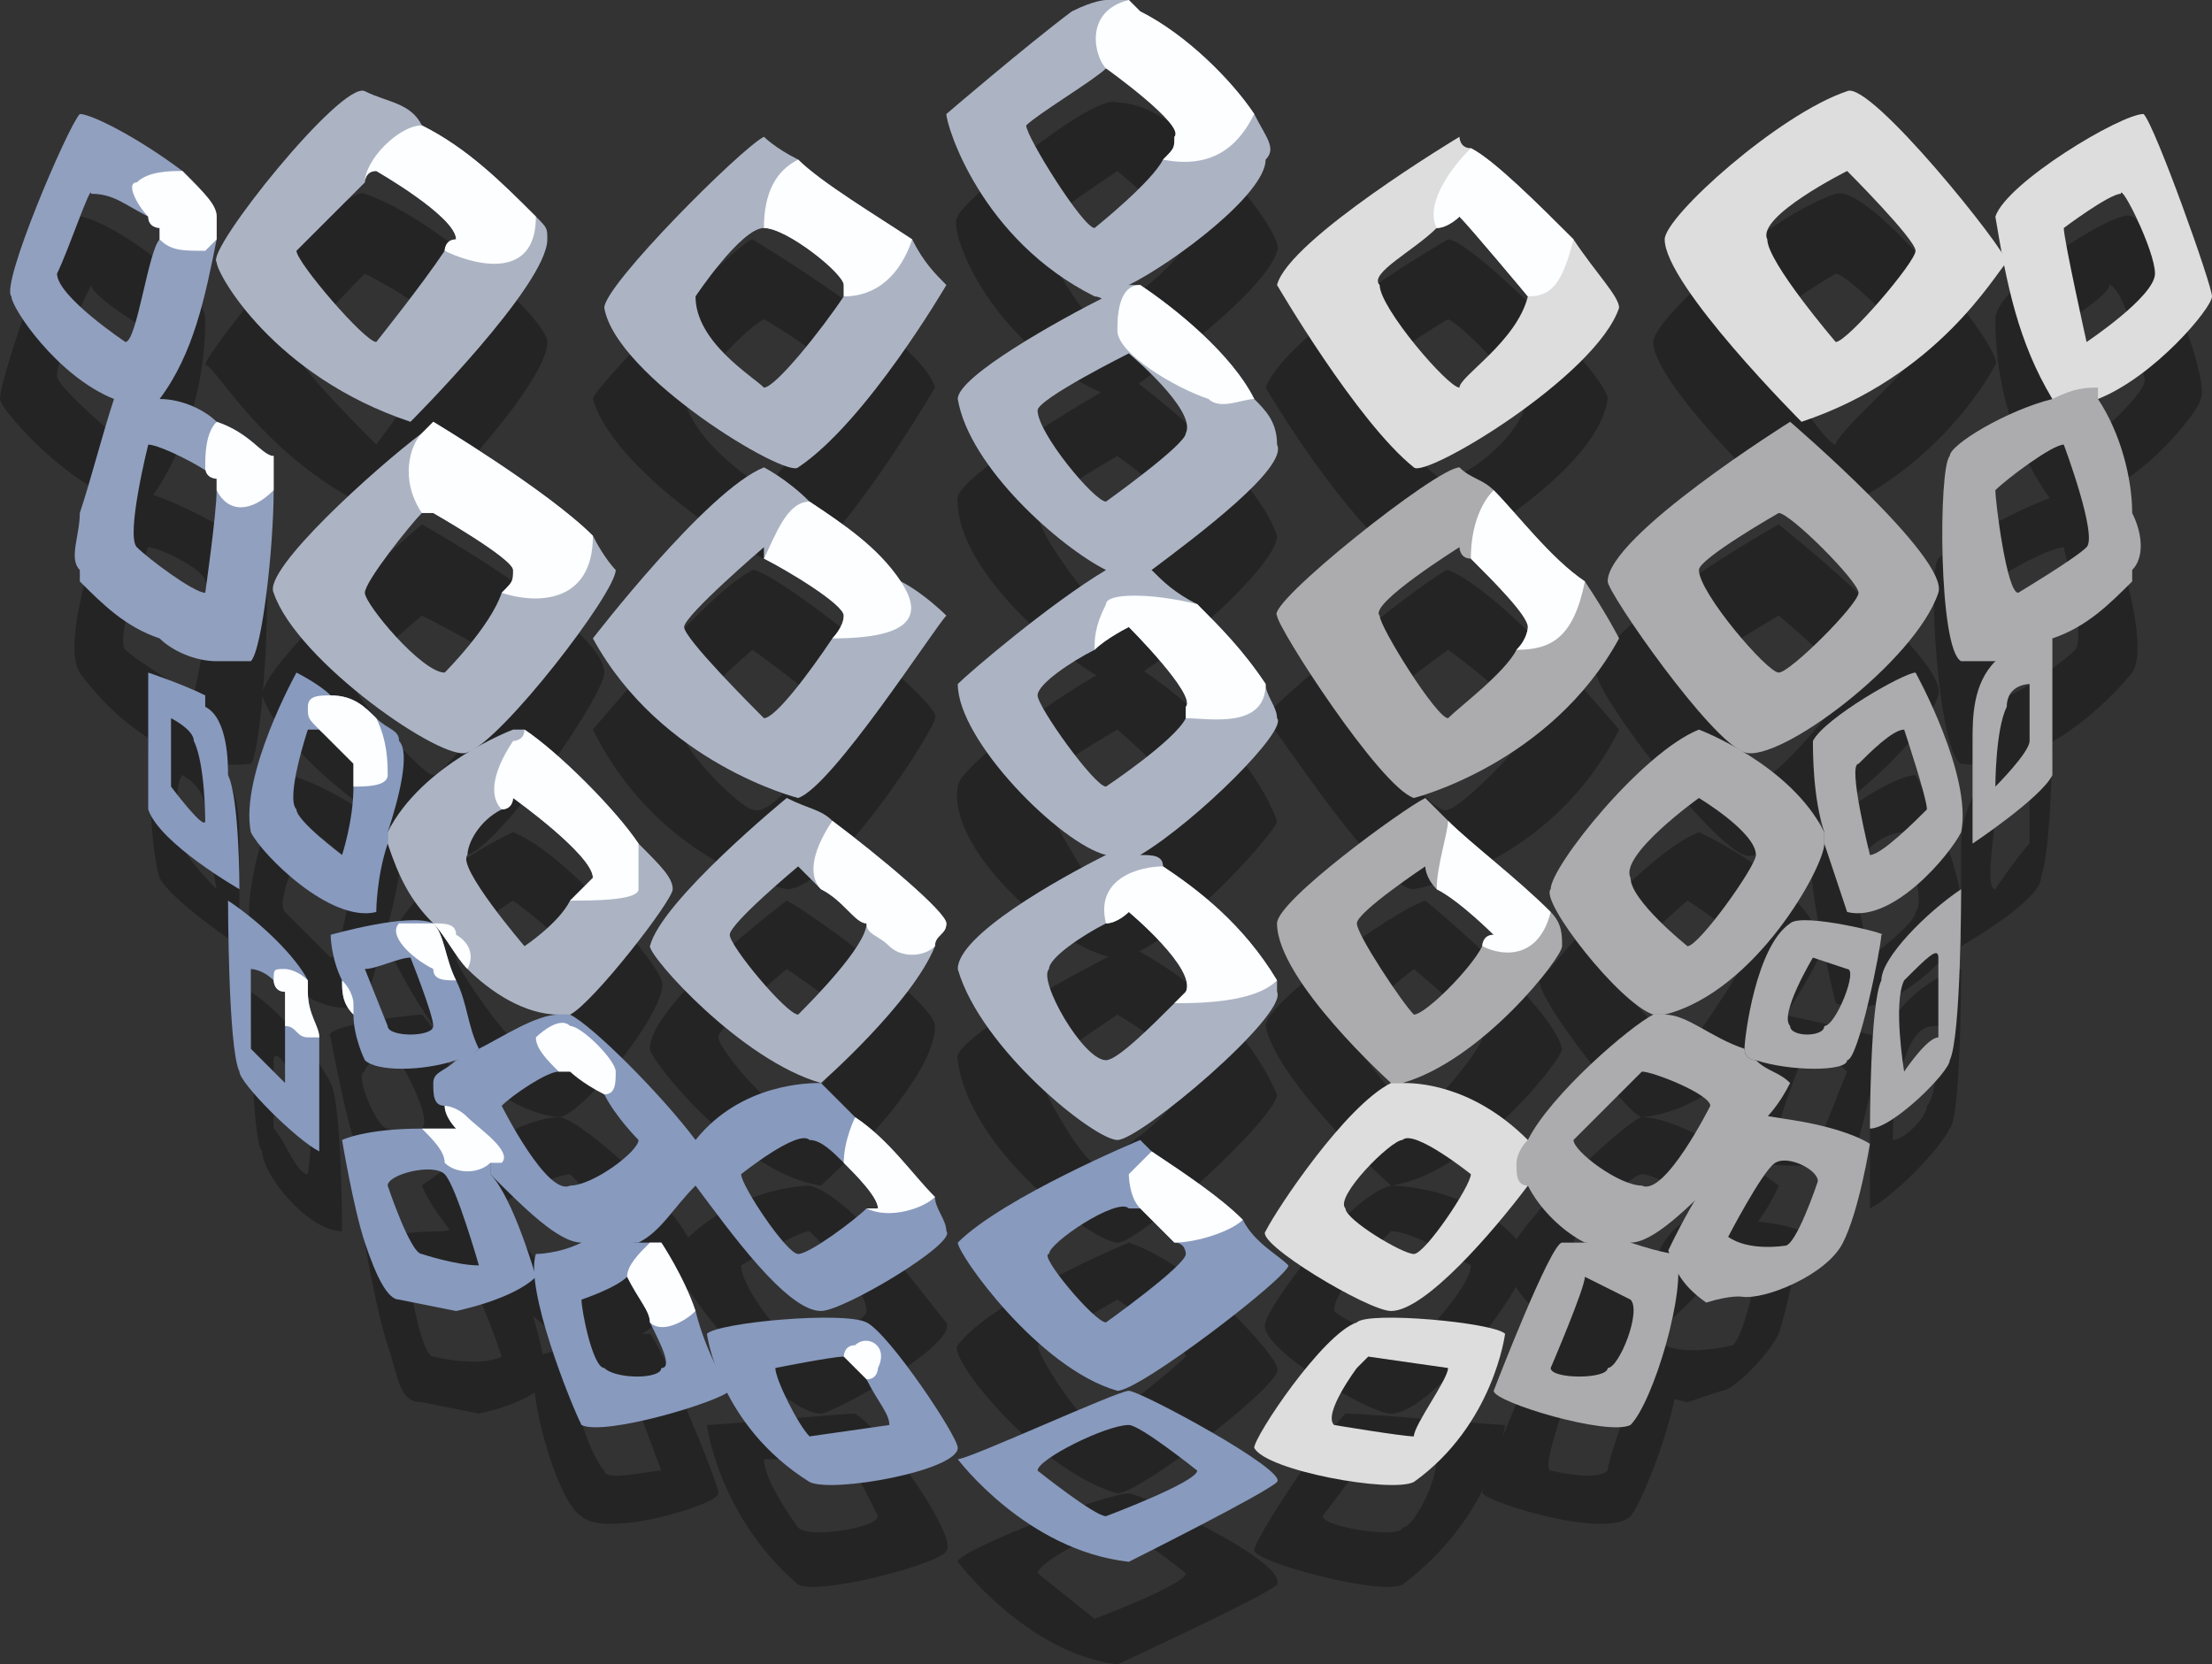 <?xml version="1.0" encoding="UTF-8" standalone="no"?>
<svg
   width="194"
   height="146"
   viewBox="0 0 194 146"
   version="1.1"
   id="svg217"
   sodipodi:docname="cb-layer-1192.svg"
   xmlns:inkscape="http://www.inkscape.org/namespaces/inkscape"
   xmlns:sodipodi="http://sodipodi.sourceforge.net/DTD/sodipodi-0.dtd"
   xmlns="http://www.w3.org/2000/svg"
   xmlns:svg="http://www.w3.org/2000/svg">
  <rect x="0" y="0" width="194" height="146" fill="#333333" stroke="none"/>
  <sodipodi:namedview
     id="namedview219"
     pagecolor="#ffffff"
     bordercolor="#666666"
     borderopacity="1.0"
     inkscape:pageshadow="2"
     inkscape:pageopacity="0.0"
     inkscape:pagecheckerboard="0" />
  <defs
     id="defs2" />
  <g
     transform="translate(-1,-1)"
     id="id-100000">
    <g
       transform="translate(0,9)"
       fill="#000000"
       opacity="0.299"
       id="id-100001"
       fill-rule="nonzero">
      <path
         d="m 49,113 c 0,0 -1,-7 -3,-9 -1,-3 -3,-5 -6,-4 -5,0 -7,1 -7,1 0,0 1,6 2,9 1,3 1,5 3,5 0,0 5,1 5,1 0,0 5,-1 6,-3 z m -12,-8 c 0,-1 4,-2 5,-1 1,1 3,7 3,7 -2,1 -6,0 -6,0 -1,0 -2,-6 -2,-6 z"
         id="id-100002" />
      <path
         d="m 30,87 c -1,-2 -4,-6 -7,-8 0,0 0,13 1,14 0,2 4,7 7,7 0,0 0,-11 -1,-13 z m -2,8 c -1,0 -2,-3 -3,-4 0,0 0,-6 0,-6 0,-1 1,0 2,2 2,2 1,8 1,8 z"
         id="path5" />
      <path
         d="m 22,66 c 0,-2 0,-5 -2,-7 -2,-2 -6,-3 -6,-3 0,0 0,10 1,13 1,2 7,6 7,6 0,0 0,-7 0,-9 z m -2,4 c 0,0 -3,-3 -3,-4 0,0 -1,-5 0,-6 0,0 2,1 2,3 0,2 1,7 1,7 z"
         id="path7" />
      <path
         d="M 67,13 C 66,13 53,26 53,27 55,34 70,43 71,42 76,38 83,26 83,26 82,22 67,13 67,13 Z m 8,13 c -1,2 -7,9 -7,9 -1,-1 -6,-4 -7,-8 0,0 5,-6 7,-7 0,0 7,4 7,6 z"
         id="path9" />
      <path
         d="M 67,42 C 63,44 53,56 53,56 59,68 70,70 70,70 74,70 83,56 83,55 84,54 69,42 67,42 Z m 0,21 c -1,0 -7,-6 -6,-7 0,-2 6,-7 6,-7 0,0 7,5 7,6 0,1 -5,9 -7,8 z"
         id="path11" />
      <path
         d="m 70,71 c 0,0 -12,9 -12,13 0,1 8,11 15,12 0,0 10,-9 10,-14 C 83,80 72,72 70,71 Z m 1,19 c -2,0 -7,-6 -7,-7 0,-1 6,-6 6,-6 0,0 6,4 6,5 0,1 -4,7 -5,8 z"
         id="path13" />
      <path
         d="m 84,108 c -1,-1 -8,-11 -12,-12 0,0 -7,0 -12,6 -1,1 9,14 13,14 1,0 12,-6 11,-8 z m -7,-1 c 0,1 -5,3 -6,3 -1,0 -5,-5 -5,-7 0,0 5,-3 6,-3 1,1 5,5 5,7 z"
         id="path15" />
      <path
         d="m 76,116 c -1,0 -12,1 -13,1 0,0 1,8 8,14 2,1 13,-2 13,-3 1,-1 -5,-10 -8,-12 z m -5,10 c 0,0 -3,-4 -3,-6 0,0 7,0 7,0 1,1 0,0 1,1 0,0 2,4 2,4 0,1 -6,2 -7,1 z"
         id="path17" />
      <path
         d="m 7,11 c -1,0 -6,14 -6,16 0,1 8,10 13,9 0,0 5,-6 5,-16 C 19,17 9,10 7,11 Z m 5,20 c 0,0 -6,-5 -6,-6 0,-2 3,-8 3,-8 0,1 5,4 5,4 0,1 -2,9 -2,10 z"
         id="path19" />
      <path
         d="m 24,41 c 0,-1 -10,-7 -13,-6 0,0 -5,13 -3,16 0,0 6,9 15,8 1,-1 2,-17 1,-18 z m -6,12 c 0,0 -5,-3 -6,-4 -1,-1 2,-9 2,-9 1,0 5,2 5,3 1,1 -1,10 -1,10 z"
         id="path21" />
      <path
         d="m 36,66 c -1,-2 -8,-6 -10,-6 0,0 -4,9 -3,14 0,2 6,8 10,6 0,0 4,-12 3,-14 z m -6,10 c 0,0 -3,-3 -4,-4 -1,-1 2,-7 2,-7 1,0 3,2 4,3 0,0 -1,8 -2,8 z"
         id="path23" />
      <path
         d="M 33,9 C 31,8 19,23 19,24 20,24 25,34 37,38 37,38 49,26 49,22 49,20 39,11 33,9 Z m 7,13 c 0,1 -6,9 -6,9 -1,-1 -7,-7 -7,-8 0,-1 6,-7 6,-7 0,0 8,4 7,6 z"
         id="path25" />
      <path
         d="M 38,38 C 38,38 24,50 24,53 26,59 39,68 42,67 45,66 54,53 54,51 54,47 38,38 38,38 Z m 1,22 c -1,0 -7,-7 -7,-8 0,-1 6,-6 6,-6 0,0 8,4 8,5 0,1 -6,9 -7,9 z"
         id="path27" />
      <path
         d="m 59,78 c 0,-1 -8,-11 -13,-13 0,0 -9,4 -11,10 0,0 6,14 15,15 2,0 10,-10 9,-12 z m -7,0 c -1,2 -5,6 -5,6 -1,0 -6,-7 -6,-8 0,-2 5,-5 5,-5 0,0 7,5 6,7 z"
         id="path29" />
      <path
         d="m 38,81 c -1,0 -9,1 -8,2 0,0 2,11 3,11 1,0 7,1 9,-1 0,0 -1,-9 -4,-12 z m -3,10 c -1,0 -3,-5 -2,-5 0,-1 3,-2 3,-1 0,0 3,5 2,6 0,1 -3,0 -3,0 z"
         id="path31" />
      <path
         d="m 50,90 c -4,0 -12,6 -12,6 2,5 13,15 15,15 4,-1 9,-5 9,-8 1,-3 -10,-13 -12,-13 z m 1,15 c -2,0 -6,-7 -6,-7 0,-1 5,-3 6,-3 0,0 5,5 6,6 0,1 -4,3 -6,4 z"
         id="path33" />
      <path
         d="m 58,109 c -4,0 -10,2 -10,2 -1,3 2,13 4,14 2,2 12,-1 12,-2 0,-1 -5,-13 -6,-14 z m 1,12 c -1,0 -5,1 -5,0 -1,-1 -3,-6 -2,-7 0,0 4,-1 4,-1 0,0 3,8 3,8 z"
         id="path35" />
      <path
         d="m 149,115 c 0,0 3,-1 3,-1 1,0 4,-3 5,-5 1,-3 2,-9 2,-9 0,0 -2,-1 -7,-1 -3,-1 -5,1 -6,4 -2,2 -3,9 -3,9 1,2 6,3 6,3 z m -2,-5 c 0,0 2,-7 3,-7 1,-1 5,0 5,1 0,0 -1,5 -2,6 0,0 -4,1 -6,0 z"
         id="path37" />
      <path
         d="m 165,98 c 2,-1 6,-5 7,-7 1,-1 1,-14 1,-14 -4,1 -7,5 -8,8 0,2 0,13 0,13 z m 3,-13 c 1,-3 2,-3 3,-3 0,1 0,6 -1,7 0,1 -2,3 -3,3 0,0 0,-5 1,-7 z"
         id="path39" />
      <path
         d="m 173,75 c 0,0 7,-4 7,-6 1,-3 1,-13 1,-13 0,0 -3,1 -5,3 -2,2 -3,5 -3,7 0,2 0,9 0,9 z m 3,-12 c 0,-2 3,-3 3,-3 0,1 0,6 0,6 -1,1 -3,4 -3,4 -1,0 0,-5 0,-7 z"
         id="path41" />
      <path
         d="m 112,26 c 0,0 7,12 13,16 1,0 16,-8 17,-15 0,-2 -12,-14 -14,-14 0,0 -14,8 -16,13 z m 16,-6 c 2,1 7,7 7,7 -1,4 -6,7 -7,7 -1,1 -6,-6 -7,-8 0,-2 7,-6 7,-6 z"
         id="path43" />
      <path
         d="m 112,55 c 1,1 10,15 13,15 0,0 12,-2 18,-14 0,0 -10,-12 -15,-14 -1,0 -16,12 -16,13 z m 9,0 c 0,-1 7,-6 7,-6 0,0 7,5 7,7 0,1 -6,7 -7,7 -1,1 -7,-7 -7,-8 z"
         id="path45" />
      <path
         d="m 112,82 c 1,5 11,14 11,14 7,-1 15,-11 15,-12 -1,-4 -12,-13 -12,-13 -3,1 -14,9 -14,11 z m 7,0 c 1,-1 6,-5 6,-5 0,0 6,5 6,6 0,1 -5,7 -6,7 -1,-1 -6,-7 -6,-8 z"
         id="path47" />
      <path
         d="m 123,116 c 4,0 13,-13 12,-14 -4,-6 -12,-6 -12,-6 -4,1 -11,11 -11,12 -1,2 9,8 11,8 z m 0,-16 c 2,0 7,3 7,3 0,2 -5,7 -5,7 -1,0 -6,-2 -7,-3 0,-2 4,-6 5,-7 z"
         id="path49" />
      <path
         d="m 111,128 c 0,1 11,4 13,3 8,-6 9,-14 9,-14 -1,0 -12,-1 -14,-1 -2,2 -8,11 -8,12 z m 6,-3 c 0,0 3,-4 3,-4 0,-1 0,0 0,-1 1,0 7,0 7,0 0,2 -2,6 -3,6 0,1 -7,0 -7,-1 z"
         id="path51" />
      <path
         d="m 176,20 c 0,10 5,16 5,16 6,1 13,-8 13,-9 1,-2 -5,-16 -6,-16 -1,-1 -12,6 -12,9 z m 5,1 c 0,0 5,-3 5,-4 1,0 3,6 3,8 1,1 -5,6 -5,6 -1,-1 -3,-9 -3,-10 z"
         id="path53" />
      <path
         d="m 173,59 c 8,1 15,-8 15,-8 2,-3 -3,-16 -3,-16 -3,-1 -13,5 -14,6 -1,1 0,17 2,18 z m 3,-16 c 1,-1 5,-3 6,-3 0,0 2,8 1,9 -1,1 -5,4 -6,4 0,0 -2,-9 -1,-10 z"
         id="path55" />
      <path
         d="m 162,80 c 4,2 10,-4 11,-6 1,-5 -4,-14 -4,-14 -2,0 -8,4 -9,6 -1,2 2,14 2,14 z m 2,-12 c 0,-1 2,-3 4,-3 0,0 2,6 1,7 0,1 -4,4 -4,4 0,0 -2,-8 -1,-8 z"
         id="path57" />
      <path
         d="m 146,22 c 0,4 13,16 13,16 12,-4 17,-14 17,-14 1,-1 -11,-16 -14,-15 -6,2 -16,11 -16,13 z m 16,-6 c 1,0 7,6 7,7 0,1 -7,7 -7,8 -1,0 -6,-8 -7,-9 0,-2 7,-6 7,-6 z"
         id="path59" />
      <path
         d="m 141,51 c 0,2 10,15 13,16 2,1 15,-8 17,-14 1,-3 -14,-15 -14,-15 0,0 -16,9 -16,13 z m 9,0 c 0,-1 7,-5 7,-5 0,0 6,5 6,6 0,1 -6,8 -7,8 -1,0 -6,-8 -6,-9 z"
         id="path61" />
      <path
         d="m 145,90 c 10,-1 16,-15 16,-15 -2,-6 -11,-10 -11,-10 -5,2 -13,12 -14,13 0,2 8,12 9,12 z m 4,-19 c 0,0 5,3 5,5 0,1 -5,8 -5,8 -1,0 -5,-4 -6,-6 0,-2 6,-7 6,-7 z"
         id="path63" />
      <path
         d="m 153,93 c 2,2 9,1 10,1 1,0 3,-11 3,-11 0,0 -8,-2 -9,-2 -2,3 -4,12 -4,12 z m 4,-2 c 0,-1 2,-6 2,-6 1,-1 3,0 4,1 0,0 -2,5 -2,5 0,0 -4,1 -4,0 z"
         id="path65" />
      <path
         d="m 133,103 c 1,3 5,7 10,8 2,0 12,-10 14,-15 0,0 -8,-6 -12,-6 -1,0 -12,10 -12,13 z m 6,-2 c 0,-1 5,-6 6,-6 1,0 5,2 6,3 0,0 -4,7 -6,7 -2,-1 -6,-3 -6,-4 z"
         id="path67" />
      <path
         d="m 131,123 c 1,1 11,4 13,2 1,-1 5,-11 4,-14 0,0 -7,-2 -11,-2 -1,1 -6,13 -6,14 z m 8,-10 c 1,0 5,1 5,1 0,1 -2,6 -2,7 -1,1 -5,0 -5,0 -1,0 2,-8 2,-8 z"
         id="path69" />
      <path
         d="m 99,1 c -2,-1 -14,9 -14,10 -1,1 3,12 14,16 0,0 13,-9 14,-13 1,-1 -8,-13 -14,-13 z m 6,12 c 0,2 -7,7 -8,7 -1,0 -5,-7 -5,-8 1,-1 7,-5 7,-5 0,0 6,5 6,6 z"
         id="path71" />
      <path
         d="m 113,39 c -2,-6 -13,-14 -13,-14 0,0 -16,9 -15,11 0,7 12,16 14,16 2,0 14,-10 14,-13 z m -8,-1 c -1,2 -7,7 -8,7 0,0 -5,-6 -5,-8 0,-1 7,-5 7,-5 0,0 7,5 6,6 z"
         id="path73" />
      <path
         d="m 100,50 c -2,0 -15,9 -15,11 -1,6 10,15 14,15 4,0 14,-11 14,-12 -3,-8 -13,-14 -13,-14 z m 5,13 c -1,2 -8,7 -8,7 0,0 -5,-8 -5,-9 0,-1 7,-5 7,-5 0,0 7,6 6,7 z"
         id="path75" />
      <path
         d="m 113,88 c -4,-9 -13,-13 -13,-13 0,0 -16,8 -15,10 1,8 12,16 14,16 2,0 14,-11 14,-13 z m -8,-1 c -1,3 -7,7 -8,7 -1,0 -5,-7 -5,-8 1,-1 7,-5 7,-5 0,0 7,4 6,6 z"
         id="path77" />
      <path
         d="m 113,112 c 0,-1 -7,-9 -13,-11 0,0 -12,5 -15,9 -1,1 7,11 14,13 2,0 15,-10 14,-11 z m -8,-1 c -1,1 -7,6 -8,6 -1,0 -5,-6 -5,-7 0,0 7,-4 7,-4 0,0 6,4 6,5 z"
         id="path79" />
      <path
         d="m 100,123 c -2,0 -15,5 -15,6 0,0 6,8 14,9 0,0 13,-6 14,-7 1,-2 -12,-8 -13,-8 z m -3,11 c 0,0 -5,-4 -5,-4 0,-1 6,-4 7,-4 1,0 6,4 6,4 0,1 -8,4 -8,4 z"
         id="path81" />
    </g>
    <g
       transform="translate(1)"
       id="id-100042">
      <path
         d="m 47,113 c 0,0 -2,-7 -4,-9 0,0 0,0 0,0 v -1 c -1,-1 -1,-2 -3,-3 -1,0 -2,0 -3,0 v 0 c -5,0 -7,1 -7,1 0,0 1,6 2,9 1,3 2,5 3,5 0,0 5,1 5,1 0,0 5,-1 7,-3 z m -10,-2 c -1,0 -3,-6 -3,-6 0,-1 4,-2 5,-1 1,1 3,8 3,8 -2,0 -5,-1 -5,-1 z"
         fill="#889abe"
         id="path84"
         fill-rule="nonzero" />
      <path
         d="m 28,92 c 0,-1 -1,-2 -1,-4 0,0 0,0 0,-1 -1,-2 -4,-5 -7,-7 0,0 0,13 1,15 0,1 5,6 7,7 0,0 0,-6 0,-10 z m -3,4 c 0,0 -2,-2 -3,-3 0,-1 0,-7 0,-7 0,0 1,0 2,1 0,0 0,1 1,1 0,1 0,2 0,3 0,1 0,3 0,5 z"
         fill="#889abe"
         id="path86"
         fill-rule="nonzero" />
      <path
         d="m 20,69 c 0,-1 0,-5 -2,-6 v -1 c -2,-1 -5,-2 -5,-2 0,0 0,0 0,1 0,2 0,9 0,11 1,3 8,7 8,7 0,0 0,-8 -1,-10 z m -2,4 c 0,1 -3,-3 -3,-3 0,-1 0,-5 0,-6 0,0 2,1 2,2 1,2 1,7 1,7 z"
         fill="#889abe"
         id="path88"
         fill-rule="nonzero" />
      <path
         d="M 80,22 C 77,20 72,17 70,15 68,14 67,13 67,13 65,14 53,26 53,28 54,34 69,43 70,42 76,38 83,26 83,26 82,25 81,24 80,22 Z M 67,35 c -1,-1 -6,-4 -6,-8 0,0 4,-6 6,-6 0,0 0,0 0,0 2,0 7,4 7,5 0,1 0,1 0,1 -2,3 -6,8 -7,8 z"
         fill="#acb4c4"
         id="path90"
         fill-rule="nonzero" />
      <path
         d="m 79,52 c -2,-3 -5,-5 -8,-7 -2,-2 -4,-3 -4,-3 -5,2 -15,15 -15,15 6,11 18,14 18,14 3,-1 12,-15 13,-16 0,0 -2,-2 -4,-3 z M 67,64 c -1,-1 -7,-7 -7,-8 0,-1 7,-7 7,-7 v 1 c 2,1 7,4 7,5 0,1 -1,2 -1,2 -2,3 -5,7 -6,7 z"
         fill="#acb4c4"
         id="path92"
         fill-rule="nonzero" />
      <path
         d="m 73,73 c -1,-1 -2,-1 -4,-2 0,0 -11,9 -12,13 0,1 8,10 15,12 v 0 0 c 0,0 8,-7 10,-12 0,-1 1,-1 1,-2 0,-1 -6,-6 -10,-9 z m -3,17 c -1,0 -6,-6 -6,-7 0,-1 6,-6 6,-6 0,0 1,1 2,2 2,1 3,3 4,3 0,0 0,0 0,0 v 0 c 0,2 -5,7 -6,8 z"
         fill="#acb4c4"
         id="path94"
         fill-rule="nonzero" />
      <path
         d="m 83,109 c 0,-1 -1,-2 -1,-3 -2,-2 -4,-5 -7,-7 -1,-1 -2,-2 -3,-3 v 0 0 c -1,0 -7,0 -11,5 -1,0 -1,1 -2,1 0,1 1,2 2,3 3,4 8,11 11,11 2,0 12,-6 11,-7 z m -13,2 c -1,0 -5,-6 -5,-7 0,0 5,-4 6,-3 1,0 2,1 3,2 1,1 3,3 3,4 -1,0 -1,0 -1,0 -1,1 -5,4 -6,4 z"
         fill="#889abe"
         id="path96"
         fill-rule="nonzero" />
      <path
         d="m 76,117 c -2,-1 -13,0 -14,1 0,0 1,8 9,13 2,1 13,-1 13,-3 0,-1 -6,-10 -8,-11 z m -5,10 c -1,-1 -3,-5 -3,-6 0,0 5,-1 6,-1 0,0 0,0 1,0 0,1 0,1 0,1 0,0 1,0 1,1 1,2 2,3 2,4 0,0 -7,1 -7,1 z"
         fill="#889abe"
         id="path98"
         fill-rule="nonzero" />
      <path
         d="M 16,16 C 12,13 8,11 7,11 6,12 0,26 1,27 c 0,1 4,7 9,9 1,1 2,1 4,1 0,0 0,-1 0,-1 3,-4 4,-9 5,-14 0,0 0,-1 0,-2 0,-1 -1,-2 -3,-4 z M 5,25 c 1,-2 3,-8 3,-7 2,0 3,1 5,2 0,1 1,1 1,1 0,1 0,1 0,1 -1,1 -2,9 -3,9 0,0 -6,-4 -6,-6 z"
         fill="#92a0bf"
         id="path100"
         fill-rule="nonzero" />
      <path
         d="m 24,44 c 0,-2 0,-3 0,-3 -1,0 -2,-2 -5,-3 -1,-1 -3,-2 -5,-2 -1,-1 -3,-1 -4,-1 0,0 0,0 0,1 -1,3 -2,7 -3,10 0,2 -1,4 0,5 0,0 0,0 0,1 2,2 4,4 7,5 1,1 3,2 5,2 1,0 2,0 3,0 1,-1 2,-10 2,-15 z m -6,9 c -1,0 -5,-3 -6,-4 -1,-1 1,-9 1,-9 1,0 5,2 6,3 0,0 0,1 0,1 0,0 0,0 0,0 0,2 -1,9 -1,9 z"
         fill="#92a0bf"
         id="path102"
         fill-rule="nonzero" />
      <path
         d="m 35,66 c 0,-1 -1,-1 -2,-2 -1,-1 -2,-2 -4,-2 -1,-1 -3,-2 -3,-2 0,0 -5,9 -4,14 1,2 7,8 11,7 0,0 0,-3 1,-6 0,0 0,0 0,-1 v 0 c 1,-3 2,-7 1,-8 z m -5,10 c 0,0 -4,-3 -4,-4 -1,-1 1,-7 1,-7 0,0 1,0 1,0 1,1 3,2 3,3 0,0 0,1 0,2 0,3 -1,6 -1,6 z"
         fill="#889abe"
         id="path104"
         fill-rule="nonzero" />
      <path
         d="M 47,20 C 44,17 41,14 37,12 36,10 34,10 32,9 30,8 18,23 19,24 c 0,1 5,10 17,14 0,0 12,-12 12,-16 0,-1 0,-1 -1,-2 z M 33,31 c -1,0 -7,-7 -7,-8 0,0 4,-4 6,-6 0,0 0,-1 1,-1 0,0 7,4 7,6 -1,0 -1,1 -1,1 -2,3 -6,8 -6,8 z"
         fill="#acb4c4"
         id="path106"
         fill-rule="nonzero" />
      <path
         d="M 52,48 C 48,44 38,38 38,38 l -1,1 c -4,3 -14,12 -13,14 2,6 15,15 17,14 3,-1 13,-14 13,-16 0,0 -1,-1 -2,-3 z M 39,60 c -2,0 -7,-6 -7,-7 0,-1 4,-6 5,-7 1,0 1,0 1,0 0,0 7,4 7,5 0,1 0,1 -1,2 -1,3 -5,7 -5,7 z"
         fill="#acb4c4"
         id="path108"
         fill-rule="nonzero" />
      <path
         d="m 59,79 c 0,-1 -1,-2 -3,-4 -2,-3 -7,-8 -10,-10 0,0 -1,0 -1,0 0,0 -8,3 -11,9 v 0 c 0,1 0,1 0,1 v 0 c 1,3 2,5 4,7 1,1 2,3 3,4 2,2 5,4 8,4 0,0 0,0 0,0 1,0 1,0 1,0 2,-1 9,-10 9,-11 z m -13,5 c 0,0 -6,-7 -5,-8 0,-1 1,-3 3,-4 1,0 1,-1 1,-1 0,0 7,5 7,7 -1,1 -1,1 -2,2 -1,2 -4,4 -4,4 z"
         fill="#acb4c4"
         id="path110"
         fill-rule="nonzero" />
      <path
         d="m 42,93 c -1,-2 -1,-4 -2,-6 -1,-2 -1,-4 -2,-5 v 0 c -2,-1 -9,1 -9,1 0,0 0,2 1,4 v 0 c 0,1 0,2 1,3 0,2 1,4 1,4 1,1 5,1 8,0 1,0 1,0 2,-1 0,0 0,0 0,0 z m -4,-2 c 0,1 -4,1 -4,0 0,0 -2,-5 -2,-5 1,0 3,-1 4,-1 0,0 2,5 2,6 z"
         fill="#889abe"
         id="path112"
         fill-rule="nonzero" />
      <path
         d="M 61,101 C 58,97 52,91 50,90 c 0,0 0,0 -1,0 0,0 0,0 0,0 -2,0 -5,2 -7,3 -1,1 -2,1 -2,1 -1,1 -2,1 -2,2 0,1 0,2 1,2 0,1 1,2 1,2 1,1 2,2 3,3 v 1 c 3,3 6,6 8,6 0,1 1,1 1,1 1,0 2,-1 4,-1 2,-1 3,-3 5,-5 0,0 0,-1 1,-2 0,0 -1,-1 -1,-2 z m -11,4 c -2,1 -6,-7 -6,-7 1,-1 4,-3 5,-3 1,0 1,0 1,0 0,0 2,1 3,2 1,2 3,4 3,4 0,1 -4,4 -6,4 z"
         fill="#889abe"
         id="path114"
         fill-rule="nonzero" />
      <path
         d="m 61,116 c -1,-3 -3,-6 -3,-6 -1,0 -1,0 -1,0 -1,0 -1,0 -1,0 -2,0 -3,0 -5,0 -2,1 -4,1 -4,1 -1,3 3,13 4,15 2,1 12,-2 13,-3 0,0 -2,-3 -3,-7 z m -3,5 c 0,1 -4,1 -5,0 -1,0 -2,-5 -2,-6 0,0 3,-1 4,-2 0,0 0,0 0,0 1,2 2,3 2,4 1,2 2,4 1,4 z"
         fill="#889abe"
         id="path116"
         fill-rule="nonzero" />
      <path
         d="m 162,109 c 1,-3 1,-9 1,-9 0,0 -2,-1 -7,-1 -1,0 -2,0 -3,0 -1,1 -2,2 -2,4 0,0 0,0 0,0 -2,2 -4,9 -4,9 1,2 2,3 4,4 2,-1 3,-1 3,-1 2,0 7,-3 8,-6 z m -10,1 c 0,0 2,-6 3,-7 1,-1 4,0 4,1 0,0 -1,6 -2,6 0,0 -3,1 -5,0 z"
         transform="rotate(9,155,107)"
         fill="#acacae"
         id="path118"
         fill-rule="nonzero" />
      <path
         d="m 165,87 c -1,2 -1,13 -1,13 2,0 7,-5 7,-6 1,-2 1,-15 1,-15 -3,2 -7,6 -7,8 z m 5,5 c -1,0 -3,3 -3,3 0,0 -1,-6 0,-8 2,-2 3,-3 3,-2 0,0 0,6 0,7 z"
         fill="#acacae"
         id="path120"
         fill-rule="nonzero" />
      <path
         d="m 175,59 v 0 c -2,2 -2,5 -2,7 0,2 0,9 0,9 0,0 6,-4 7,-6 0,-2 0,-10 0,-12 0,0 0,0 0,0 0,0 -3,0 -5,2 z m 3,7 c 0,1 -3,4 -3,4 0,0 0,-5 1,-7 0,-2 2,-2 2,-2 0,0 0,5 0,5 z"
         fill="#acacae"
         id="path122"
         fill-rule="nonzero" />
      <path
         d="m 138,22 c -3,-3 -7,-7 -9,-8 -1,0 -1,-1 -1,-1 0,0 -15,9 -16,13 0,0 7,12 12,16 1,1 16,-8 18,-14 0,-1 -2,-3 -4,-6 z m -10,13 c -1,0 -7,-7 -7,-9 -1,-1 3,-3 5,-5 1,0 2,-1 2,-1 1,1 6,7 6,7 0,0 0,0 0,0 -1,4 -6,7 -6,8 z"
         fill="#ddddde"
         id="path124"
         fill-rule="nonzero" />
      <path
         d="m 139,52 c -3,-2 -6,-6 -8,-8 -1,-1 -2,-1 -3,-2 -2,0 -17,12 -16,13 0,1 9,15 12,16 0,0 12,-3 18,-14 0,0 -1,-2 -3,-5 z m -12,12 c -1,0 -6,-8 -6,-9 -1,-1 7,-6 7,-6 0,0 0,1 1,1 2,2 5,5 5,6 0,0 0,1 -1,2 -1,2 -5,5 -6,6 z"
         fill="#acacae"
         id="path126"
         fill-rule="nonzero" />
      <path
         d="m 136,81 c -3,-3 -7,-6 -9,-8 -1,-1 -2,-2 -2,-2 -2,1 -13,9 -13,11 0,5 10,14 10,14 0,0 0,0 0,0 0,0 1,0 1,0 v 0 c 7,-2 14,-11 14,-12 0,-1 0,-2 -1,-3 z m -12,9 c -1,-1 -5,-7 -5,-8 0,-1 6,-5 6,-5 0,0 0,1 1,2 2,1 5,4 5,4 -1,0 -1,1 -1,1 -1,2 -5,6 -6,6 z"
         fill="#acacae"
         id="path128"
         fill-rule="nonzero" />
      <path
         d="m 135,102 c 0,0 -1,-1 -1,-1 -5,-5 -10,-5 -11,-5 h -1 v 0 c -4,2 -10,11 -11,13 -1,1 9,7 11,7 3,0 9,-7 12,-11 1,-1 1,-2 1,-3 z m -11,9 c -1,0 -6,-3 -6,-4 -1,-1 4,-6 5,-6 1,-1 6,3 6,3 0,1 -4,7 -5,7 z"
         fill="#ddddde"
         id="path130"
         fill-rule="nonzero" />
      <path
         d="m 119,117 c -3,1 -9,10 -9,11 1,2 12,4 14,3 7,-5 8,-13 8,-13 -1,-1 -12,-2 -13,-1 z m 5,10 c -1,0 -7,-1 -7,-1 -1,-1 2,-5 2,-5 0,0 0,0 1,-1 0,0 7,1 7,1 0,1 -3,5 -3,6 z"
         fill="#ddddde"
         id="path132"
         fill-rule="nonzero" />
      <path
         d="m 188,11 c -2,0 -12,6 -13,9 1,6 2,11 5,16 0,0 1,1 1,1 1,0 2,0 3,-1 5,-2 10,-8 10,-9 0,-1 -5,-15 -6,-16 z m -5,20 c 0,0 -2,-9 -2,-10 0,0 4,-3 5,-3 0,-1 3,5 3,7 0,2 -6,6 -6,6 z"
         fill="#ddddde"
         id="path134"
         fill-rule="nonzero" />
      <path
         d="m 187,46 c 0,-3 -1,-7 -3,-10 0,-1 0,-1 0,-1 -1,0 -2,0 -4,1 -4,1 -9,4 -9,5 -1,1 -1,17 1,18 1,0 2,0 3,0 2,0 4,-1 5,-2 3,-1 5,-3 7,-5 0,-1 0,-1 0,-1 1,-1 1,-3 0,-5 z m -4,3 c -1,1 -6,4 -6,4 -1,0 -2,-8 -2,-9 1,-1 5,-4 6,-4 0,0 3,8 2,9 z"
         fill="#acacae"
         id="path136"
         fill-rule="nonzero" />
      <path
         d="m 168,60 c -1,0 -8,4 -9,6 0,1 0,5 1,8 0,1 0,1 0,1 1,3 2,6 2,6 4,1 9,-5 10,-7 1,-5 -4,-14 -4,-14 z m 1,12 c -1,1 -4,4 -5,4 0,0 -2,-8 -1,-8 1,-1 3,-3 4,-3 0,0 2,6 2,7 z"
         fill="#acacae"
         id="path138"
         fill-rule="nonzero" />
      <path
         d="m 162,9 c -6,2 -16,11 -16,13 0,4 12,16 12,16 12,-4 17,-13 18,-14 0,-1 -12,-16 -14,-15 z m -1,22 c 0,0 -6,-7 -6,-9 -1,-2 7,-6 7,-6 0,0 6,6 6,7 0,1 -6,8 -7,8 z"
         fill="#ddddde"
         id="path140"
         fill-rule="nonzero" />
      <path
         d="m 157,38 c 0,0 -16,10 -16,14 0,1 9,14 12,15 3,1 15,-8 17,-14 1,-3 -13,-15 -13,-15 z m -1,22 c -1,0 -7,-7 -7,-9 0,-1 7,-5 7,-5 1,0 7,6 7,7 0,1 -6,7 -7,7 z"
         fill="#acacae"
         id="path142"
         fill-rule="nonzero" />
      <path
         d="m 160,74 c -3,-6 -11,-9 -11,-9 -5,2 -13,12 -13,14 -1,1 6,10 9,11 0,0 0,0 0,0 0,0 0,0 1,0 8,-2 14,-13 14,-15 v 0 c 0,0 0,0 0,-1 z m -12,10 c 0,0 -5,-4 -5,-6 -1,-2 6,-7 6,-7 0,0 5,3 5,5 0,1 -5,8 -6,8 z"
         fill="#acacae"
         id="path144"
         fill-rule="nonzero" />
      <path
         d="m 157,82 c -3,2 -4,10 -4,11 0,0 0,0 0,0 0,1 1,1 1,1 3,1 8,1 8,0 1,0 3,-10 3,-11 1,0 -7,-2 -8,-1 z m 3,9 c 0,1 -3,1 -3,0 -1,-1 2,-6 2,-6 0,0 3,1 3,1 1,0 -1,5 -2,5 z"
         fill="#acacae"
         id="path146"
         fill-rule="nonzero" />
      <path
         d="m 154,94 c 0,0 -1,0 -1,-1 -3,-1 -5,-3 -7,-3 -1,0 -1,0 -1,0 0,0 0,0 0,0 -2,1 -9,7 -11,11 -1,1 -1,2 -1,2 0,1 0,2 1,2 1,2 3,4 5,5 1,0 2,1 3,1 1,0 1,0 1,-1 2,0 5,-3 8,-6 1,-1 2,-3 3,-4 1,-1 2,-2 3,-4 -1,-1 -2,-1 -3,-2 z m -10,11 c -2,0 -6,-3 -6,-4 1,-1 6,-6 6,-6 1,0 6,2 6,3 0,0 -4,8 -6,7 z"
         fill="#acacae"
         id="path148"
         fill-rule="nonzero" />
      <path
         d="m 147,111 c 0,0 -1,0 -4,-1 -1,0 -3,0 -4,0 -1,0 -2,0 -2,0 -1,0 -6,13 -6,13 0,1 10,4 12,3 2,-2 5,-12 4,-15 z m -6,10 c 0,1 -5,1 -5,0 0,0 3,-7 3,-8 0,0 4,2 4,2 1,1 -1,6 -2,6 z"
         fill="#acacae"
         id="path150"
         fill-rule="nonzero" />
      <path
         d="m 110,11 c -2,-3 -6,-7 -10,-9 0,0 0,0 -1,-1 0,0 -1,0 -2,0 0,0 -1,0 -3,1 -4,3 -11,9 -11,9 0,1 3,11 13,16 0,0 1,0 1,1 0,0 1,-1 2,-2 4,-2 12,-8 12,-11 1,-1 0,-2 -1,-4 z M 96,21 c -1,0 -6,-8 -6,-9 1,-1 6,-4 7,-5 h 1 c 0,0 6,5 5,6 0,1 0,1 -1,2 -1,2 -6,6 -6,6 z"
         fill="#acb4c4"
         id="path152"
         fill-rule="nonzero" />
      <path
         d="m 112,40 c 0,-2 -1,-3 -2,-4 -2,-4 -7,-8 -10,-10 0,0 0,0 0,0 0,0 -1,0 -1,0 0,0 -1,0 -2,1 -4,2 -13,7 -13,9 1,6 9,13 13,15 0,1 1,1 1,1 1,0 2,0 3,-1 4,-3 12,-9 11,-11 z m -8,-1 c 0,1 -7,6 -7,6 -1,0 -6,-6 -6,-8 0,-1 8,-5 8,-5 0,0 6,5 5,7 z"
         fill="#acb4c4"
         id="path154"
         fill-rule="nonzero" />
      <path
         d="m 111,61 c -2,-3 -4,-5 -6,-7 -2,-1 -3,-2 -4,-3 -1,-1 -2,-1 -2,-1 0,0 -1,1 -2,1 -5,3 -12,9 -13,10 0,5 9,14 13,15 0,0 1,0 1,0 1,0 2,0 2,0 5,-3 13,-11 12,-12 0,-1 -1,-2 -1,-3 z m -14,9 c -1,0 -6,-7 -6,-8 0,-1 3,-3 5,-4 1,-1 3,-2 3,-2 0,0 6,6 5,7 0,1 0,1 0,1 -1,2 -7,6 -7,6 z"
         fill="#acb4c4"
         id="path156"
         fill-rule="nonzero" />
      <path
         d="m 112,88 c 0,0 0,0 0,-1 -3,-5 -7,-8 -10,-10 0,-1 -1,-1 -2,-1 0,-1 -1,-1 -1,-1 0,0 -1,0 -2,1 -4,2 -13,7 -13,10 2,7 12,15 14,15 2,0 15,-11 14,-13 z m -9,1 c -2,2 -5,5 -6,5 -2,0 -6,-7 -5,-8 0,-1 3,-3 5,-4 1,0 2,-1 2,-1 0,0 6,5 5,7 0,0 -1,1 -1,1 z"
         fill="#acb4c4"
         id="path158"
         fill-rule="nonzero" />
      <path
         d="m 113,112 c -1,-1 -3,-2 -4,-4 -2,-2 -5,-4 -8,-6 0,0 -1,-1 -1,-1 0,0 -12,5 -16,9 0,1 7,11 14,13 2,0 15,-10 15,-11 z m -9,-1 c 0,1 -7,6 -7,6 -1,0 -6,-6 -5,-6 0,-1 6,-5 7,-4 0,0 0,0 1,0 1,1 2,2 3,3 1,0 1,1 1,1 z"
         fill="#889abe"
         id="path160"
         fill-rule="nonzero" />
      <path
         d="m 99,123 c -1,0 -14,6 -15,6 0,0 6,8 15,9 0,0 12,-6 13,-7 1,-1 -12,-8 -13,-8 z m -2,11 c -1,0 -6,-4 -6,-4 0,-1 6,-4 8,-4 1,0 6,4 6,4 0,1 -8,4 -8,4 z"
         fill="#889abe"
         id="path162"
         fill-rule="nonzero" />
      <path
         d="m 44,103 c 0,0 -1,0 -1,0 v 0 c -1,1 -3,1 -4,0 0,-1 -1,-2 -2,-3 v 0 c 1,0 2,0 3,0 0,0 -1,-1 -1,-2 0,0 1,0 2,1 1,1 4,3 3,4 z"
         fill="#fdfeff"
         id="id-100083" />
      <path
         d="m 54,95 c 0,1 0,2 -1,2 -2,-1 -3,-2 -3,-2 0,0 -1,0 -1,0 -1,-1 -2,-2 -2,-3 0,0 2,-2 3,-1 1,0 4,3 4,4 z"
         fill="#fdfeff"
         id="path165" />
      <path
         d="m 28,92 c -1,0 -1,0 -1,0 -1,0 -1,-1 -2,-1 0,-1 0,-2 0,-3 -1,0 -1,-1 -1,-1 0,-1 0,-1 1,-1 0,0 1,0 2,1 0,1 0,1 0,1 0,2 1,3 1,4 z"
         fill="#fdfeff"
         id="path167" />
      <path
         d="m 31,89 c 0,0 0,1 0,1 -1,-1 -1,-2 -1,-3 1,1 1,2 1,2 z"
         fill="#fdfeff"
         id="path169" />
      <path
         d="m 38,82 c 1,1 1,3 2,5 -1,0 -2,0 -2,-1 -2,-1 -4,-3 -3,-4 1,0 2,0 3,0 z"
         fill="#fdfeff"
         id="path171" />
      <path
         d="m 41,86 c -1,-1 -2,-3 -3,-4 1,0 2,0 2,1 0,0 2,1 1,3 z"
         fill="#fdfeff"
         id="path173" />
      <path
         d="m 56,79 c 0,1 -4,1 -6,1 1,-1 1,-1 2,-2 0,-2 -7,-7 -7,-7 0,0 0,1 -1,1 -1,-1 -1,-3 1,-6 0,0 1,0 1,-1 3,2 8,7 10,10 0,1 0,2 0,4 z"
         fill="#fdfeff"
         id="path175" />
      <path
         d="m 34,69 c 0,1 -2,1 -3,1 0,-1 0,-2 0,-2 0,0 -2,-2 -3,-3 -1,-1 -1,-1 -1,-2 0,-1 1,-1 2,-1 2,0 3,1 4,2 1,2 1,4 1,5 z"
         fill="#fdfeff"
         id="path177" />
      <path
         d="m 52,48 c 0,6 -5,6 -8,5 1,-1 1,-1 1,-2 0,-1 -7,-5 -7,-5 0,0 0,0 -1,0 -2,-3 -1,-6 0,-7 l 1,-1 c 0,0 10,6 14,10 z"
         fill="#fdfeff"
         id="path179" />
      <path
         d="m 24,44 c -2,2 -4,2 -5,0 0,0 0,0 0,-1 0,0 -1,0 -1,-1 0,-1 0,-3 1,-4 3,1 4,3 5,3 0,0 0,1 0,3 z"
         fill="#fdfeff"
         id="path181" />
      <path
         d="m 47,20 c 0,6 -6,4 -8,3 0,0 0,-1 1,-1 0,-2 -7,-6 -7,-6 -1,0 -1,1 -1,1 0,-2 3,-5 5,-5 4,2 7,5 10,8 z"
         fill="#fdfeff"
         id="path183" />
      <path
         d="m 19,20 c 0,1 0,2 0,2 0,0 -1,1 -1,1 -2,0 -3,0 -4,-1 0,0 0,0 0,-1 0,0 -1,0 -1,-1 -1,-1 -2,-3 -1,-3 1,-1 3,-1 4,-1 2,2 3,3 3,4 z"
         fill="#fdfeff"
         id="path185" />
      <path
         d="m 80,22 c -1,3 -3,5 -6,5 0,0 0,0 0,-1 0,-1 -5,-5 -7,-5 0,-3 1,-5 3,-6 2,2 7,5 10,7 z"
         fill="#fdfeff"
         id="path187" />
      <path
         d="m 73,57 c 0,0 1,-1 1,-2 0,-1 -5,-4 -7,-5 1,-2 2,-5 4,-5 3,2 6,4 8,7 2,3 1,5 -6,5 z"
         fill="#fdfeff"
         id="path189" />
      <path
         d="m 83,82 c 0,1 -1,1 -1,2 -1,1 -3,1 -4,0 -1,-1 -2,-1 -2,-2 v 0 c 0,0 0,0 0,0 -1,0 -2,-2 -4,-3 -1,-1 -1,-3 1,-6 4,3 10,8 10,9 z"
         fill="#fdfeff"
         id="path191" />
      <path
         d="m 82,106 c -1,1 -4,2 -6,1 0,0 0,0 1,0 0,-1 -2,-3 -3,-4 0,-2 1,-4 1,-4 3,2 5,5 7,7 z"
         fill="#fdfeff"
         id="path193" />
      <path
         d="m 61,116 c -1,1 -3,2 -4,1 0,-1 -1,-2 -2,-4 0,0 0,0 0,0 0,-1 1,-2 2,-3 0,0 0,0 1,0 0,0 2,3 3,6 z"
         fill="#fdfeff"
         id="path195" />
      <path
         d="m 77,121 c 0,0 0,1 -1,1 -1,-1 -1,-1 -1,-1 0,0 0,0 -1,-1 0,0 0,0 0,0 0,0 0,-1 1,-1 1,-1 3,0 2,2 z"
         fill="#fdfeff"
         id="path197" />
      <path
         d="m 109,108 c -1,1 -4,2 -6,2 -1,-1 -2,-2 -3,-3 -1,-1 -1,-3 -1,-3 1,-1 2,-2 2,-2 3,2 6,4 8,6 z"
         fill="#fdfeff"
         id="path199" />
      <path
         d="m 104,88 c 1,-2 -5,-7 -5,-7 0,0 -1,1 -2,1 -1,-4 3,-5 5,-5 3,2 7,5 10,10 -2,2 -7,2 -9,2 0,0 1,-1 1,-1 z"
         fill="#fdfeff"
         id="path201" />
      <path
         d="m 111,61 c 0,4 -5,3 -7,3 0,0 0,0 0,-1 1,-1 -5,-7 -5,-7 0,0 -2,1 -3,2 0,-1 0,-2 1,-4 0,-1 4,-1 8,0 2,2 4,4 6,7 z"
         fill="#fdfeff"
         id="path203" />
      <path
         d="m 110,36 c -1,0 -3,1 -4,0 -3,-1 -8,-4 -8,-6 0,-1 0,-4 2,-4 0,0 0,0 0,0 3,2 8,6 10,10 z"
         fill="#fdfeff"
         id="path205" />
      <path
         d="m 110,11 c -1,2 -3,5 -8,4 1,-1 1,-1 1,-2 1,-1 -6,-6 -6,-6 v 0 c -1,-1 -2,-5 2,-6 1,1 1,1 1,1 4,2 8,6 10,9 z"
         fill="#fdfeff"
         id="path207" />
      <path
         d="m 138,22 c -1,4 -2,5 -4,5 0,0 0,0 0,0 0,0 -5,-6 -6,-7 0,0 -1,1 -2,1 -1,-2 1,-5 3,-7 2,1 6,5 9,8 z"
         fill="#fdfeff"
         id="path209" />
      <path
         d="m 139,52 c -1,5 -3,6 -6,6 1,-1 1,-2 1,-2 0,-1 -3,-4 -5,-6 0,-3 1,-5 2,-6 2,2 5,6 8,8 z"
         fill="#fdfeff"
         id="path211" />
      <path
         d="m 136,81 c -1,4 -4,4 -6,3 0,0 0,-1 1,-1 0,0 -3,-3 -5,-4 0,-2 1,-5 1,-6 2,2 6,5 9,8 z"
         fill="#fdfeff"
         id="path213" />
    </g>
  </g>
</svg>

